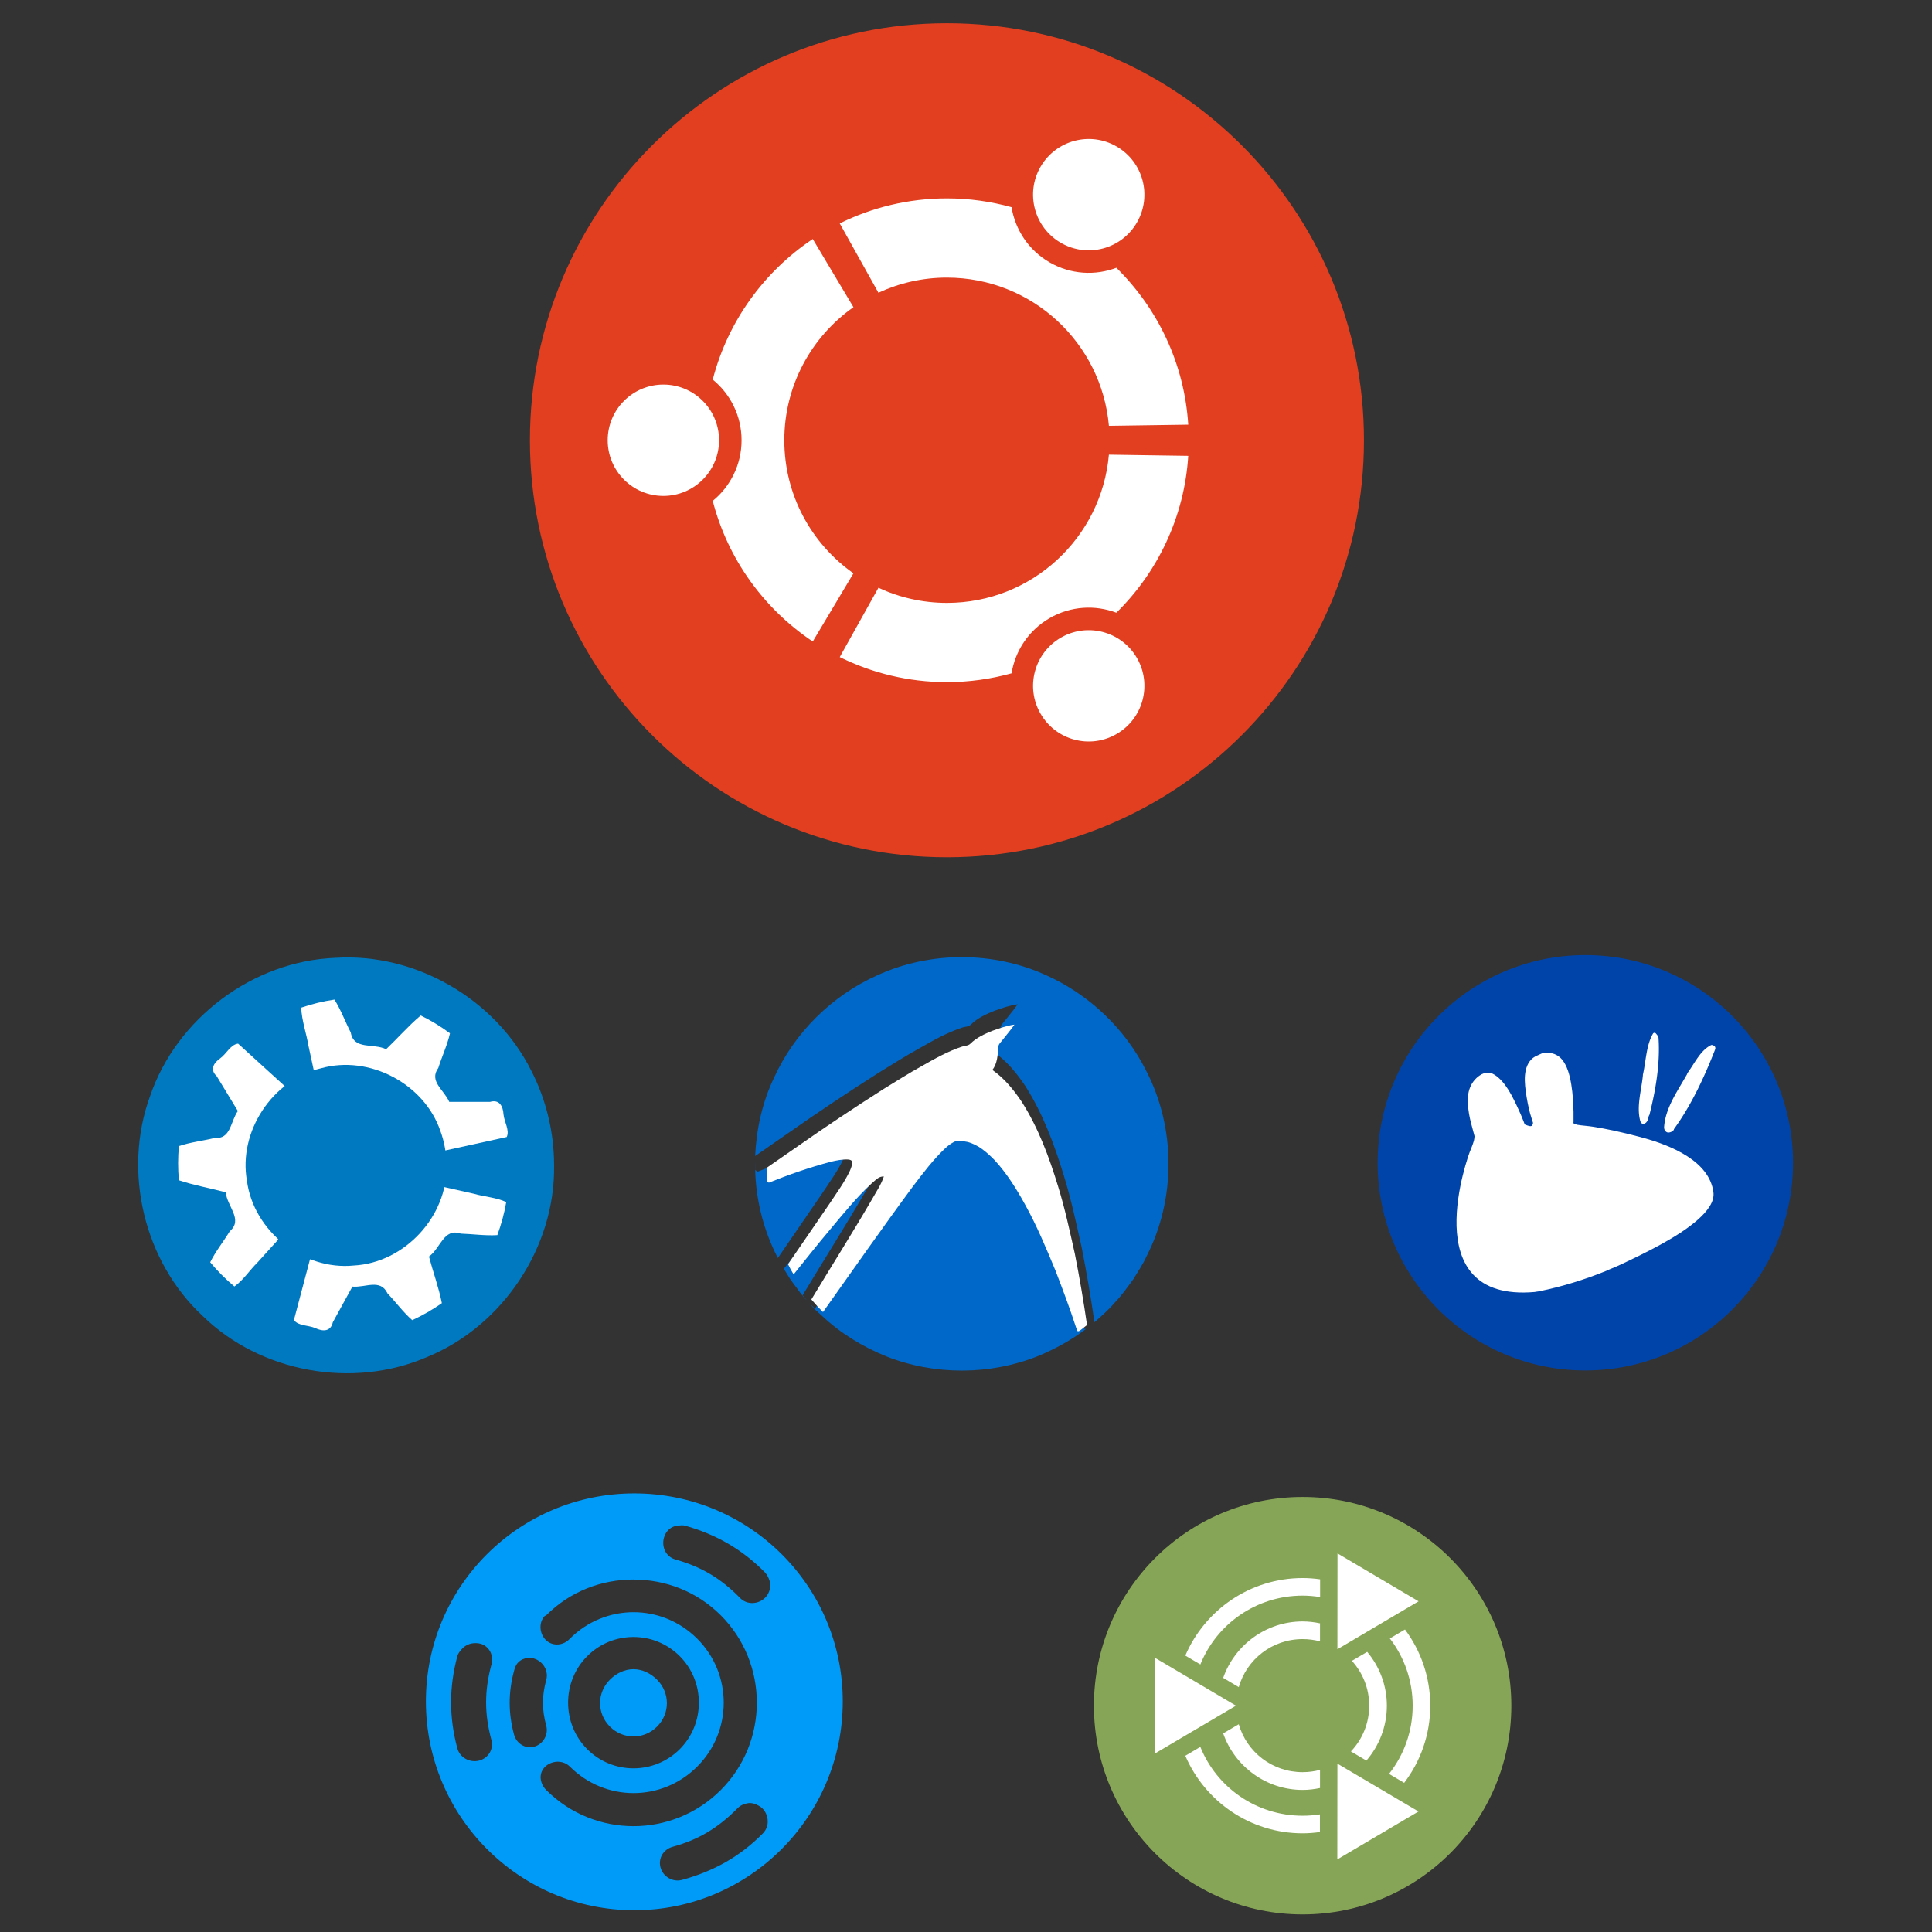 <svg width="200" height="200" version="1.1" viewBox="0 0 52.917 52.917" xmlns="http://www.w3.org/2000/svg"><rect x="0" y="0" width="52.917" height="52.917" fill="#333333" stroke="none"/><g transform="matrix(.863 0 0 .863 -2.611 -200.08)"><g transform="matrix(.206 0 0 .206 -56.501 160.38)"><g transform="translate(171.31 145.4)"><circle transform="matrix(2.405 0 0 2.405 -259.96 532.25)" cx="258.57" cy="-63.036" r="13.304" style="fill:#0044aa"/><g transform="matrix(1.6 0 0 1.6 -197.59 -247.94)"><g transform="translate(.446 -.045)"><path d="m355.84 380.4c-.06.037-.085.069-.07.045-.679 1.149-.685 2.652-.992 4.002a.498.498 0 010 .07c-.15 1.478-.634 2.982-.246 4.4a.498.498 0 01.039.09c.072.093.163.178.217.189.04.008.1-.01.24-.107.151-.105.249-.299.293-.576a.498.498 0 01.086-.209c.606-2.403 1.038-4.928.877-7.398a.498.498 0 010-.025c-.021-.114-.057-.182-.166-.314-.075-.091-.121-.139-.141-.152-.019-.013-.003-.016-.072-.012a.498.498 0 01-.065-.002z" style="fill:#ffffff"/><path transform="translate(-.491 -.268)" d="m361.9 381.84a.467.467 0 01-.051.004c-1.042.507-1.578 1.732-2.299 2.717a.467.467 0 01-.053.139c-.908 1.609-2.064 3.204-2.186 5.064.006.294.173.462.348.5.164.035.465-.072.588-.256.011-.027.002-.053.018-.076a.467.467 0 01.012-.018c1.646-2.262 2.89-4.944 3.912-7.551a.467.467 0 01.002-.008c.071-.171.075-.238.012-.367-.018-.038-.203-.161-.303-.148z" style="fill:#ffffff"/></g><path d="m345.67 382.28c-.167.031-.416.181-.594.25-.628.238-.975.777-1.125 1.406-.153.644-.102 1.361 0 2.094.102.731.248 1.486.406 2.062.136.498.234.741.281.906v.125c0 .054-.026.05-.062.094-.02.011.02.062 0 .062-.045.035-.1.062-.156.062-.111.007-.198-.033-.312-.062-.078-.018-.18-.081-.156-.062-.036-.022-.101-.024-.125-.062 0 .015.022.014 0-.031-.025-.047-.054-.166-.094-.25-.089-.189-.159-.409-.281-.688-.244-.555-.558-1.236-.906-1.875-.35-.641-.762-1.224-1.219-1.625-.228-.201-.51-.402-.781-.469-.262-.066-.573-.01-.844.125-.7.388-1.096 1.024-1.25 1.688-.155.673-.082 1.449.031 2.125.115.675.292 1.231.406 1.688.049.193.109.372.125.469 0 .096-.039.345-.062.438-.118.409-.406 1.094-.406 1.094 0 0-5.453 14.483 6.25 13.469.096-.007.315-.062.406-.062 2.298-.463 4.473-1.158 6.406-1.938.38-.182.878-.363 1.438-.625 1.119-.524 2.525-1.196 3.875-1.938 1.351-.742 2.604-1.533 3.562-2.375.96-.843 1.66-1.767 1.531-2.688-.204-1.483-1.189-2.586-2.5-3.438-1.316-.855-2.957-1.445-4.594-1.875-1.636-.43-3.224-.78-4.438-.969-.607-.095-1.175-.122-1.531-.188-.105-.018-.162-.044-.219-.062-.031-.004-.033-.013-.062-.031-.036-.022-.103-.024-.125-.062-.02-.036 0-.083 0-.125 0-.016-0-.041 0-.062v-.906c-.02-.748-.064-1.736-.219-2.656-.156-.925-.398-1.809-.906-2.406-.302-.355-.73-.589-1.25-.625-.156-.018-.331-.031-.5 0z" style="fill:#ffffff"/></g></g></g><g transform="matrix(.132 0 0 .132 7.412 262.23)"><path d="m99.99 50.01c.31 19.66-12.37 38.62-30.54 46.06-17.85 7.73-40.02 3.75-53.95-9.87-14.109-13.11-19.259-34.71-12.672-52.8 6.369-18.75 24.782-32.566 44.592-33.309 19.26-1.244 38.5 9.919 47.1 27.169 3.6 7 5.48 14.87 5.47 22.75z" style="fill:#0079c1"/><path d="m33.62 67.87c.56-12.29 1.13-24.57 1.7-36.86-3.77-3.43-7.54-6.86-11.3-10.29-1.78.18-2.8 2.43-4.25 3.49-1.64 1.13-2.61 2.76-.89 4.34 1.69 2.79 3.39 5.58 5.08 8.37-1.82 2.57-1.64 6.81-5.62 6.49-2.83.69-5.81 1.01-8.555 1.94-.246 2.68-.254 5.54 0 8.22 3.645 1.23 7.525 1.89 11.265 2.9.31 3.41 4.25 6.54.96 9.37-1.52 2.5-3.42 4.84-4.7 7.45 1.72 2.07 3.73 4.09 5.81 5.82 2.11-1.46 3.66-3.91 5.55-5.76 1.65-1.83 3.3-3.65 4.96-5.48z" style="fill:#ffffff"/><path d="m42.2 27.06c10.53 6.45 21.05 12.91 31.58 19.36 4.94-1.08 9.88-2.17 14.82-3.25.77-1.61-.61-3.65-.77-5.44-.11-1.98-1-3.66-3.24-3.01h-9.8c-1.25-2.9-4.96-4.95-2.63-8.17.88-2.79 2.17-5.5 2.8-8.32-2.17-1.61-4.6-3.1-7.03-4.28-2.94 2.47-5.52 5.44-8.32 8.11-3.08-1.5-7.8.24-8.51-4.04-1.35-2.6-2.36-5.44-3.92-7.89-2.66.39-5.44 1.06-7.99 1.94.12 3.06 1.25 6.18 1.77 9.26.41 1.91.83 3.83 1.24 5.74z" style="fill:#ffffff"/><path d="m73.16 55.12c-10.62 5.83-21.24 11.65-31.86 17.47-1.29 4.86-2.57 9.72-3.86 14.59 1.04 1.45 3.5 1.21 5.14 1.94 1.8.85 3.7.88 4.21-1.4 1.57-2.86 3.14-5.72 4.71-8.58 3.14.29 6.73-1.98 8.44 1.63 2.01 2.1 3.77 4.54 5.95 6.44 2.44-1.12 4.92-2.54 7.12-4.09-.75-3.77-2.11-7.47-3.1-11.21 2.79-1.97 3.54-6.94 7.63-5.51 2.93.1 5.91.54 8.81.36.93-2.53 1.68-5.28 2.14-7.94-2.32-1.12-5.21-1.26-7.75-2-2.53-.56-5.06-1.13-7.58-1.7z" style="fill:#ffffff"/><path d="m74.13 50.01c.29 12.22-10.08 23.41-22.28 24.06-12.17 1.23-24.12-8.26-25.71-20.38-2.1-11.85 6.12-24.29 17.82-27.05 11.6-3.26 24.8 3.69 28.7 15.08.97 2.65 1.47 5.47 1.47 8.29z" style="fill:#0079c1"/></g><g transform="matrix(.03 0 0 .03 26.751 261.98)"><g transform="matrix(1.059,0,0,1.059,-93.639,-23.957)"><path d="m218.17 48.24c52.71-24.08 115.89-24.08 168.59.03 42.98 19.22 79.06 53.57 100.06 95.74 29.41 56.87 29.54 127.91.26 184.85-3.63 8.11-8.7 15.44-13.26 23.04-6.03 8.21-11.88 16.6-19.04 23.9-5.93 7.03-12.93 13.02-19.81 19.1-3.65-25.13-7.91-50.17-12.84-75.08-5.37-23.93-10.47-47.95-17.74-71.4-9.48-31.05-20.9-61.91-38.42-89.41-8.53-12.77-18.47-24.92-31.14-33.79 5.46-6.75 5.59-16 6.39-24.24-.09-2.89 2.41-4.77 3.95-6.92 4.33-5.61 9.05-10.92 13.05-16.78-8.05 1.04-15.69 3.86-23.31 6.52-8.38 3.42-16.92 7.27-23.4 13.75-2.37 2.36-6.08 1.97-9.03 3.12-14.94 4.94-28.71 12.75-42.32 20.52-13.67 7.44-26.72 15.91-40 23.98-31 19.72-61.6 40.07-91.68 61.16-10.82 7.51-21.65 15.02-32.47 22.53 1.26-26.87 7.14-53.73 18.79-78.06 20.49-45.23 58.05-82.32 103.37-102.56z" style="fill:#0068c8"/><path d="m285.47 207.64c3.45-3 7.16-5.98 11.6-7.32 3.79-.56 7.61.43 11.33 1.06 11.53 2.89 20.75 11.08 28.89 19.35 12.87 13.98 22.98 30.23 32.11 46.82 12.5 22.44 22.35 46.19 32.19 69.88 7.75 20.06 15.29 40.21 21.95 60.67.73 1.04.69 4.32 2.55 3.51l.7-.19c-14.57 11.15-30.82 20.01-47.72 27.1-48.2 19.42-103.77 19.58-152.08.46-23.64-9.59-45.79-23.12-64.4-40.63-3.9-3.62-8.16-6.98-11.26-11.36 1.46 1.46 2.92 2.92 4.36 4.4 31.55-44.32 62.63-88.98 94.99-132.72 10.85-14.27 21.66-28.73 34.79-41.03z" style="fill:#0068c8"/><path d="m164.03 222.37c5.88-1.43 11.92-2.62 18-2.38 1.87.09 4.51.65 4.5 3.03.03 3.14-1.21 6.16-2.44 9-5.68 12.1-13.71 22.86-21.01 34-14.8 21.57-29.54 43.19-44.39 64.73-15.43-29.72-23.34-63.34-22.65-96.81.06 2.93.09 5.87.07 8.81.74.6 1.49 1.2 2.25 1.79 21.43-8.65 43.31-16.27 65.67-22.17z" style="fill:#0068c8"/><path d="m206.74 245.67c3.96-3.17 7.71-8.11 13.32-7.68-2.82 8.5-7.96 15.97-12.31 23.73-20.82 35.83-42.99 70.85-64.38 106.34 1.48 1.63 2.93 3.28 4.35 4.97-5.15-4.57-8.59-10.64-12.87-15.97-3.97-4.79-6.76-10.38-10.25-15.51 12.82-15.87 25.42-31.92 38.6-47.49 13.92-16.64 27.61-33.6 43.54-48.39z" style="fill:#0068c8"/></g><g transform="translate(-75.865,2.086)"><path d="m334.91 83.8c7.62-2.66 15.26-5.48 23.31-6.52-4 5.86-8.72 11.17-13.05 16.78-1.54 2.15-4.04 4.03-3.95 6.92-.8 8.24-.93 17.49-6.39 24.24 12.67 8.87 22.61 21.02 31.14 33.79 17.52 27.5 28.94 58.36 38.42 89.41 7.27 23.45 12.37 47.47 17.74 71.4 4.93 24.91 9.19 49.95 12.84 75.08l.03.2c-2.8 2.03-5.3 4.49-8.21 6.32l-.7.19c-1.86.81-1.82-2.47-2.55-3.51-6.66-20.46-14.2-40.61-21.95-60.67-9.84-23.69-19.69-47.44-32.19-69.88-9.13-16.59-19.24-32.84-32.11-46.82-8.14-8.27-17.36-16.46-28.89-19.35-3.72-.63-7.54-1.62-11.33-1.06-4.44 1.34-8.15 4.32-11.6 7.32-13.13 12.3-23.94 26.76-34.79 41.03-32.36 43.74-63.44 88.4-94.99 132.72-1.44-1.48-2.9-2.94-4.36-4.4-1.26-1.27-2.44-2.61-3.61-3.96-1.42-1.69-2.87-3.34-4.35-4.97 21.39-35.49 43.56-70.51 64.38-106.34 4.35-7.76 9.49-15.23 12.31-23.73-5.61-.43-9.36 4.51-13.32 7.68-15.93 14.79-29.62 31.75-43.54 48.39-13.18 15.57-25.78 31.62-38.6 47.49-2.15-3.5-4.19-7.07-5.91-10.8 14.85-21.54 29.59-43.16 44.39-64.73 7.3-11.14 15.33-21.9 21.01-34 1.23-2.84 2.47-5.86 2.44-9 .01-2.38-2.63-2.94-4.5-3.03-6.08-.24-12.12.95-18 2.38-22.36 5.9-44.24 13.52-65.67 22.17-.76-.59-1.51-1.19-2.25-1.79.02-2.94-.01-5.88-.07-8.81-.03-1.7-.03-3.39-.03-5.08 10.82-7.51 21.65-15.02 32.47-22.53 30.08-21.09 60.68-41.44 91.68-61.16 13.28-8.07 26.33-16.54 40-23.98 13.61-7.77 27.38-15.58 42.32-20.52 2.95-1.15 6.66-.76 9.03-3.12 6.48-6.48 15.02-10.33 23.4-13.75z" style="fill:#ffffff"/></g></g><g transform="matrix(.092 0 0 .092 37.008 196.52)"><path d="m152 972.36c0 39.763-32.236 71.999-72 71.999-39.765 0-72-32.236-72-71.999 0-39.766 32.234-72.001 71.999-72.001 39.764 0 72.001 32.235 72.001 72.001z" style="fill:#87a556"/><path transform="translate(0,892.36)" d="m80 35.969c-18.131 0-33.733 11.047-40.469 26.75l5.188 3.062c5.611-13.949 19.288-23.75 35.281-23.75 2.057 0 4.068.182 6.031.5v-6.125c-1.974-.274-3.98-.438-6.031-.438zm18.031 3.875-.031 6.719c1.0.537 1.963 1.129 2.906 1.75l5.688-3.344c-2.643-2.012-5.502-3.745-8.562-5.125zm-18.031 11.094c-12.629 0-23.43 8.156-27.406 19.469l5.375 3.188c2.759-9.583 11.528-16.562 22.031-16.562 2.077 0 4.087.27 6 .781v-6.219c-1.938-.412-3.946-.656-6-.656zm35.312 2.781-5.219 3.094c4.935 6.406 7.875 14.448 7.875 23.188 0 8.906-3.05 17.067-8.156 23.531l5.219 3.094c5.634-7.4 9-16.637 9-26.625 0-9.834-3.242-18.939-8.719-26.281zm-13.031 7.719-5.281 3.094c3.708 4.077 5.969 9.492 5.969 15.469 0 6.152-2.406 11.679-6.312 15.781l5.344 3.156c4.391-5.096 7.062-11.728 7.062-18.938 0-7.05-2.562-13.516-6.781-18.562zm-65.969 13.281c-.217 1.73-.344 3.491-.344 5.281 0 1.783.135 3.526.344 5.25l5.781-3.406c-.029-.61-.062-1.225-.062-1.844s.033-1.234.062-1.844zm21.656 11.688-5.375 3.156c3.968 11.327 14.767 19.5 27.406 19.5 2.054 0 4.062-.244 6-.656v-6.25c-1.913.503-3.923.781-6 .781-10.503 0-19.272-6.956-22.031-16.531zm-13.25 7.812-5.188 3.062c6.736 15.703 22.338 26.75 40.469 26.75 2.027 0 4.018-.166 5.969-.438v-6.094c-1.946.307-3.931.469-5.969.469-15.993 0-29.671-9.801-35.281-23.75zm55.781 17.75c-.806.518-1.653 1.012-2.5 1.469l-.031 6.719c2.918-1.315 5.678-2.921 8.219-4.812z" style="color:#000000;fill:#ffffff;text-decoration-line:none;text-indent:0;text-transform:none"/><path transform="translate(0,892.36)" d="m92.031 27.469-.031 33.062 28-16.531zm-63 36-.031 33.062 28-16.531zm62.969 36.531-.031 33.031 28-16.531z" style="enable-background:new;fill-rule:evenodd;fill:#ffffff"/></g><g transform="matrix(.292 0 0 -.292 19.844 259.05)"><path d="m90.652 45.325c0-25.032-20.293-45.325-45.326-45.325s-45.326 20.293-45.326 45.325c0 25.033 20.293 45.326 45.326 45.326s45.326-20.293 45.326-45.326" style="fill:#e13f20"/><path d="m57.711 66.78c2.895-1.672 6.594-.682 8.264 2.213 1.672 2.894.682 6.594-2.213 8.266-2.894 1.67-6.594.678-8.266-2.217-1.67-2.893-.678-6.592 2.215-8.262zm-12.385-39.132c-2.66 0-5.184.592-7.445 1.645l-4.205-7.535c3.512-1.74 7.467-2.723 11.65-2.723 2.434 0 4.787.338 7.023.957.395 2.432 1.838 4.67 4.139 6 2.299 1.326 4.955 1.457 7.256.588 4.475 4.4 7.387 10.385 7.811 17.051l-8.625.127c-.793-9.031-8.37-16.11-17.604-16.11zm0 35.354c9.234 0 16.81-7.08 17.605-16.109l8.623.127c-.424 6.666-3.336 12.65-7.811 17.051-2.301-.869-4.959-.736-7.256.588-2.301 1.328-3.744 3.568-4.139 6-2.236.617-4.59.955-7.023.955-4.184 0-8.139-.983-11.65-2.721l4.205-7.535c2.262 1.053 4.785 1.645 7.445 1.645zm-17.676-17.677c0 5.981 2.971 11.264 7.516 14.463l-4.424 7.41c-5.295-3.539-9.234-8.947-10.871-15.281 1.91-1.559 3.133-3.932 3.133-6.592 0-2.659-1.223-5.032-3.133-6.59 1.635-6.336 5.574-11.744 10.871-15.283l4.424 7.412c-4.545 3.197-7.516 8.48-7.516 14.461zm30.063-21.452c-2.894-1.672-3.887-5.371-2.215-8.264 1.67-2.895 5.369-3.887 8.264-2.215 2.894 1.67 3.887 5.369 2.215 8.264-1.67 2.893-5.371 3.885-8.264 2.215zm-43.207 27.504c-3.344 0-6.053-2.709-6.053-6.053 0-3.342 2.709-6.051 6.053-6.051 3.342 0 6.051 2.709 6.051 6.051 0 3.344-2.709 6.053-6.051 6.053" style="fill:#ffffff"/></g><path d="m23.158 279.24c-3.658 0-6.615 2.95-6.615 6.601s2.957 6.628 6.615 6.628 6.615-2.978 6.615-6.628c0-3.65-2.957-6.601-6.615-6.601zm1.384 1.022c.072-.009.147-.019.221 0 .987.276 1.83.759 2.546 1.491.062.067.111.165.138.249.051.155.022.308-.055.442-.046.076-.11.143-.194.193-.224.133-.513.107-.692-.086-.598-.611-1.224-.985-2.048-1.215-.296-.086-.443-.395-.36-.691.062-.221.227-.36.443-.387zm-1.411 1.712c1.007 0 2.003.37 2.768 1.132 1.529 1.526 1.529 4.025 0 5.551s-4.006 1.526-5.535 0c-.137-.133-.215-.34-.166-.525.049-.185.202-.311.388-.359.185-.048.392.001.526.138 1.123 1.121 2.918 1.121 4.041 0 1.123-1.121 1.123-2.939 0-4.06-1.123-1.121-2.918-1.121-4.041 0-.197.217-.53.252-.747.057-.217-.197-.253-.557-.055-.774.011-.009.042-.019.055-.029.765-.763 1.761-1.132 2.768-1.132zm0 1.823c.535 0 1.061.203 1.467.607.811.809.811 2.146 0 2.955-.811.809-2.123.809-2.934 0-.811-.81-.811-2.146 0-2.955.405-.405.932-.607 1.467-.607zm-5.037.194c.093-.001.191.009.277.057.23.124.322.385.249.635-.222.825-.222 1.55 0 2.375.08.296-.091.583-.387.662-.297.076-.612-.095-.692-.387-.265-.988-.265-1.939 0-2.928.022-.086.081-.155.138-.22.107-.124.26-.191.415-.193zm1.688.469c.113-.009.23.019.332.086.204.124.315.378.249.607-.141.525-.141.939 0 1.464.076.283-.104.587-.387.662-.283.076-.561-.104-.637-.387-.183-.68-.183-1.336 0-2.016.025-.099.063-.206.138-.277.087-.086.192-.126.304-.138zm3.349.359c-.271 0-.539.124-.747.332-.418.416-.418 1.075 0 1.491.417.416 1.077.416 1.494 0 .418-.416.417-1.075 0-1.491-.209-.208-.476-.332-.747-.332zm3.626 4.253c.122-.019.248.019.36.086.084.048.148.113.194.193.076.134.108.316.055.469-.028.086-.076.16-.138.22-.719.729-1.558 1.192-2.546 1.464-.296.086-.61-.095-.692-.387-.082-.296.091-.582.388-.662.825-.227 1.447-.606 2.048-1.215.09-.095.21-.149.332-.165z" style="fill:#009bf9"/></g></svg>
